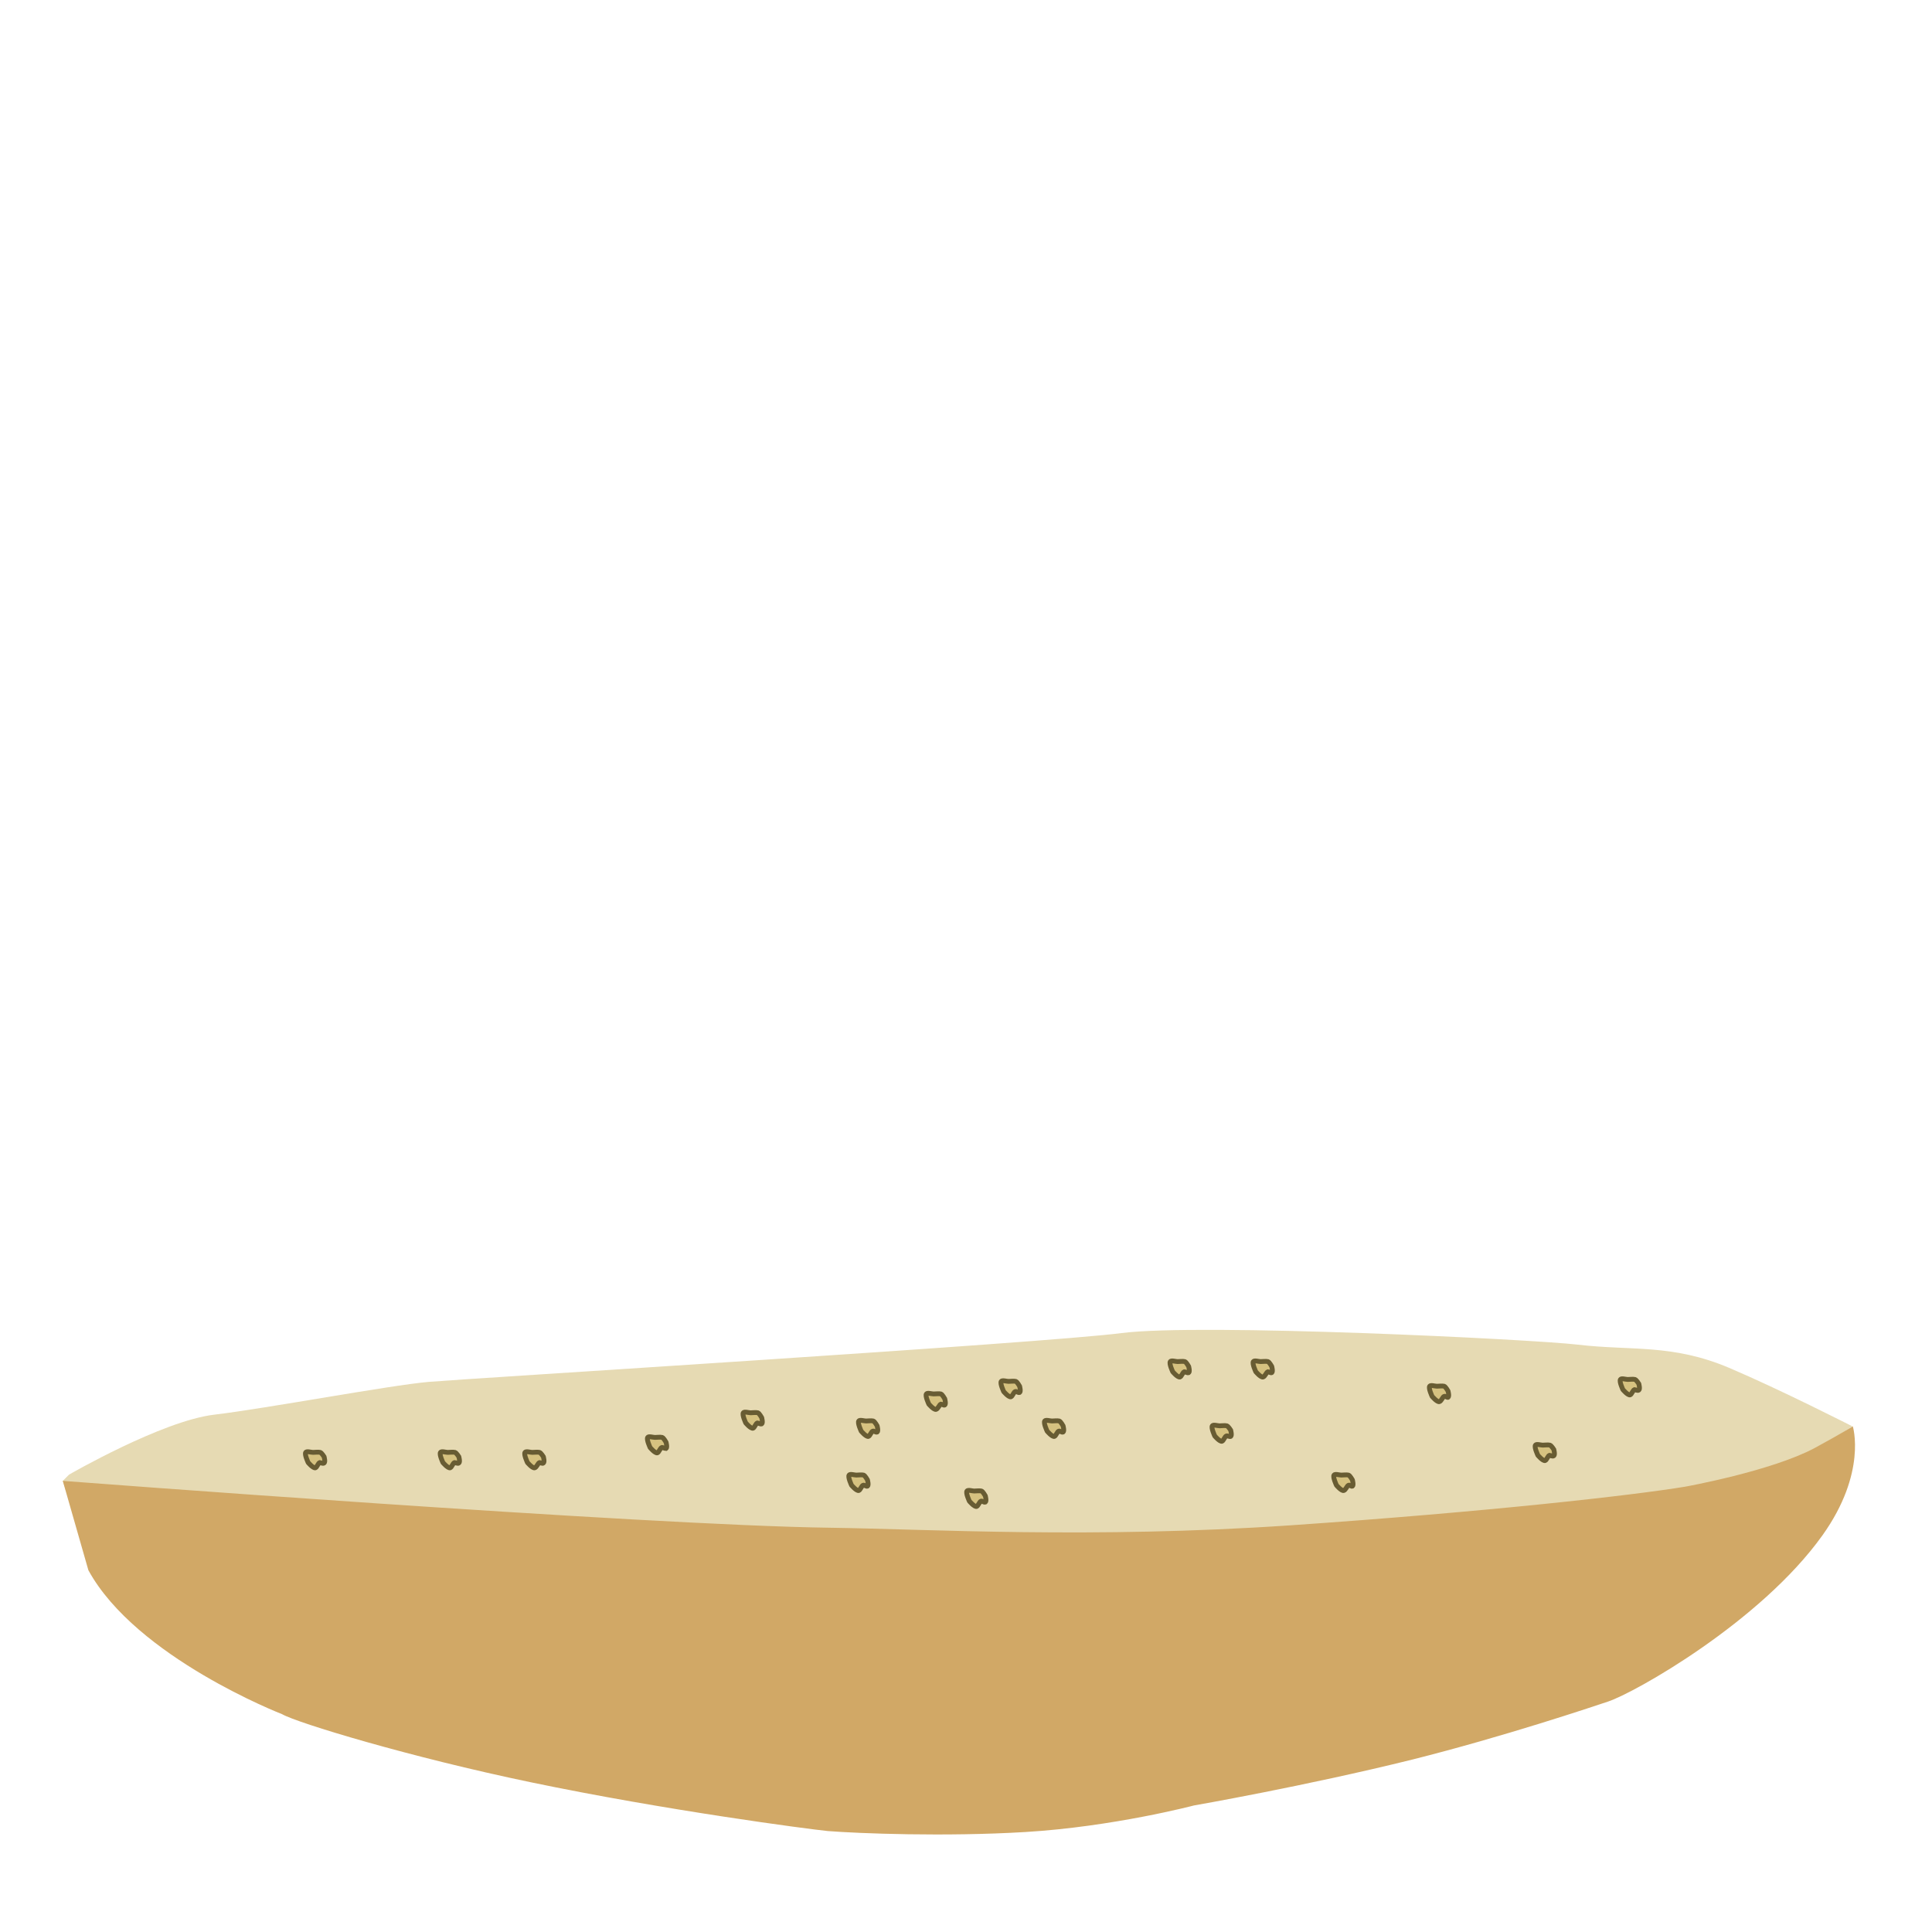 <?xml version="1.0" encoding="utf-8"?>
<!-- Generator: Adobe Illustrator 21.1.0, SVG Export Plug-In . SVG Version: 6.00 Build 0)  -->
<svg version="1.1" id="Layer_1" xmlns="http://www.w3.org/2000/svg" xmlns:xlink="http://www.w3.org/1999/xlink" x="0px" y="0px"
	 viewBox="0 0 400 400" style="enable-background:new 0 0 400 400;" xml:space="preserve">
<style type="text/css">
	.st0{fill:#E6DAB3;}
	.st1{fill:#D1A866;}
	.st2{fill:#D6C280;stroke:#685C33;stroke-miterlimit:10;}
</style>
<g id="bottom_bun">
	<g id="bottom_bun_1_">
		<path class="st0" d="M14.3,305.3c0,0,19.2-11.1,30-12.4c10.9-1.3,36.4-6.1,44.5-6.8c8.2-0.7,127.1-8,143.4-10.1s85.3,1.3,94.5,2.4
			c11.1,1.3,19.5-0.2,31.3,4.8c10.6,4.5,25.5,12.1,25.5,12.1l-5.9,4c0,0-6.3,4.4-9.5,5.2s-13.7,4.5-15.7,4.4
			c-1.9,0-11.7,2.8-14.2,2.4s-12.6,2.3-15.3,1.8c-2.7-0.5-20.5,2-20.5,2l-20.1,1.7l-13.7,1c0,0-69.9,2.3-76.7,1.3
			c-6.8-0.9-36-0.9-36-0.9L81,314l-48.7-3.4l-18.7-2.1l-0.6-1.9"/>
		<g id="bottom_bun-2">
			<path class="st1" d="M18.3,325.1c9.9,18.1,40.1,29.8,40.1,29.8c3.1,1.8,26.5,8.9,51.5,14.1c27.8,5.8,57.5,9.7,61.5,10.1
				c6.5,0.5,24.2,1.2,40.9,0.2c18.2-1.1,34.9-5.5,34.9-5.5s23-4,45.2-9.5c19.1-4.8,37.5-11,40.5-12c5.5-1.8,31.6-16.5,44.4-34.4
				c9.3-13,6.3-22.6,6.3-22.6s-2.2,1.4-7.9,4.5c-9,4.8-26.8,8-26.8,8c-10.9,1.8-41,5.2-81.7,8c-41.2,2.8-74.4,0.8-95.4,0.5
				c-38.3-0.5-158.8-9.7-158.8-9.7L18.3,325.1z"/>
		</g>
		<path class="st0" d="M272.5,280.2l-0.8-1.7c0,0,0.7-1.1,1.6-0.6s1.6,2.1,1.7,2.2C275,280.4,272.5,280.2,272.5,280.2z"/>
		<path class="st0" d="M259.8,293l2,0.9c0,0,1,1.7,0,1.7h-2l-0.8-1.3L259.8,293z"/>
		<path class="st0" d="M297.6,297.9c0,0-2.1-2.1-1.7-2.4s1.2-0.5,2.2-1.3s3.2-1.3,3.4-0.7c0.2,0.7,0.4,1.3,0.4,2
			c0,0.8-0.7,1.9-1.5,2.3S297.6,297.9,297.6,297.9z"/>
		<path class="st0" d="M314.5,283c-0.4-1-1.2-1.8,0-2s2.2,0.4,2.2,0.8c0,0.3,0.6,2.2,0,2.1C316.1,283.9,314.5,283,314.5,283z"/>
		<path class="st0" d="M216.1,298.1c1,0.8,2.3,1.5,1,2.6s-2.2,0.7-2.2,0S216.1,298.1,216.1,298.1z"/>
		<path class="st0" d="M195,282.5c0,0-2.1-0.9-2.1,0v2.3c2.4,0.5,3.6,0.6,2.8-0.8L195,282.5z"/>
		<path class="st0" d="M206.2,286.2c-1.5,0.9-2.8-0.3-1.5,0.9c1.3,1.2,3.9,2.8,2.7,0.9L206.2,286.2z"/>
		<path class="st0" d="M216.1,277.8l-1.8,1.2c0,0-0.1,1.7,0.9,2S216.1,277.8,216.1,277.8z"/>
		<path class="st0" d="M161.1,286.2l-1.5,0.9c0,0-1.2-2.9,0-3.1s0.9-2.6,2.2-1.5S161.1,286.2,161.1,286.2z"/>
	</g>
	<g id="bun_texture">
		<path class="st2" d="M338.4,287.7c-0.3,0.1-0.6,1-0.9,1.1c-0.5,0.1-1.5-1.1-1.5-1.1s-0.8-1.7-0.5-2.1c0.2-0.3,1.1,0,1.5,0
			s1.1-0.1,1.5,0c0.3,0.1,0.8,0.9,0.8,0.9s0.3,1.1,0,1.3C339,288,338.6,287.7,338.4,287.7z"/>
		<path class="st0" d="M146.7,288.5c0,0,0.8-2.2,2-2.4c1.2-0.2,1.8,0.3,1.5,1.2C149.9,288.3,146.7,288.5,146.7,288.5z"/>
		<path class="st0" d="M95.8,289.9c-2.5,3.3,1.7,10.8,0.8,5.4L95.8,289.9z"/>
		<path class="st0" d="M80.1,293.5c0,0-2.8-3.8-2.8-1.6s-1.6,1.6,0,2.2s0.4,1.9,1.6,0.7L80.1,293.5z"/>
		<path class="st2" d="M262.5,284c-0.3,0.1-0.6,1-1,1.1c-0.5,0.1-1.5-1.1-1.5-1.1s-0.8-1.7-0.5-2.1c0.2-0.3,1.1,0,1.5,0
			s1.1-0.1,1.5,0c0.3,0.1,0.8,1,0.8,1s0.3,1.1,0,1.3C263.1,284.3,262.7,284,262.5,284z"/>
		<path class="st2" d="M279.2,307.5c-0.3,0.1-0.6,1-1,1.1c-0.5,0.1-1.5-1.1-1.5-1.1s-0.8-1.7-0.5-2.1c0.2-0.3,1.1,0,1.5,0
			s1.1-0.1,1.5,0c0.3,0.1,0.8,1,0.8,1s0.3,1.1,0,1.3C279.8,307.8,279.4,307.4,279.2,307.5z"/>
		<path class="st2" d="M253.9,297.3c-0.3,0.1-0.6,1-0.9,1.1c-0.5,0.1-1.5-1.1-1.5-1.1s-0.8-1.7-0.5-2.1c0.2-0.3,1.1,0,1.5,0
			s1.1-0.1,1.5,0c0.3,0.1,0.8,0.9,0.8,0.9s0.3,1.1,0,1.3C254.6,297.5,254.1,297.2,253.9,297.3z"/>
		<path class="st2" d="M245.2,284c-0.3,0.1-0.6,1-0.9,1.1c-0.5,0.1-1.5-1.1-1.5-1.1s-0.8-1.7-0.5-2.1c0.2-0.3,1.1,0,1.5,0
			s1.1-0.1,1.5,0c0.3,0.1,0.8,1,0.8,1s0.3,1.1,0,1.3C245.8,284.3,245.4,284,245.2,284z"/>
		<path class="st2" d="M299,289.1c-0.3,0.1-0.6,1-1,1.1c-0.5,0.1-1.5-1.1-1.5-1.1s-0.8-1.7-0.5-2.1c0.2-0.3,1.1,0,1.5,0
			s1.1-0.1,1.5,0c0.3,0.1,0.8,1,0.8,1s0.3,1.1,0,1.3C299.7,289.4,299.2,289,299,289.1z"/>
		<path class="st2" d="M178.7,307.5c-0.3,0.1-0.6,1-0.9,1.1c-0.5,0.1-1.5-1.1-1.5-1.1s-0.8-1.7-0.5-2.1c0.2-0.3,1.1,0,1.5,0
			s1.1-0.1,1.5,0c0.3,0.1,0.8,1,0.8,1s0.3,1.1,0,1.3C179.4,307.8,178.9,307.4,178.7,307.5z"/>
		<path class="st2" d="M203.1,310.8c-0.3,0.1-0.6,1-0.9,1.1c-0.5,0.1-1.5-1.1-1.5-1.1s-0.8-1.7-0.5-2.1c0.2-0.3,1.1,0,1.5,0
			s1.1-0.1,1.5,0c0.3,0.1,0.8,1,0.8,1s0.3,1.1,0,1.3C203.7,311.1,203.3,310.7,203.1,310.8z"/>
		<path class="st2" d="M137,299.7c-0.3,0.1-0.6,1-0.9,1.1c-0.5,0.1-1.5-1.1-1.5-1.1s-0.8-1.7-0.5-2.1c0.2-0.3,1.1,0,1.5,0
			s1.1-0.1,1.5,0c0.3,0.1,0.8,1,0.8,1s0.3,1.1,0,1.3C137.6,299.9,137.1,299.6,137,299.7z"/>
		<path class="st2" d="M111.7,302.8c-0.3,0.1-0.6,1-1,1.1c-0.5,0.1-1.5-1.1-1.5-1.1s-0.8-1.7-0.5-2.1c0.2-0.3,1.1,0,1.5,0
			s1.1-0.1,1.5,0c0.3,0.1,0.8,0.9,0.8,0.9s0.3,1.1,0,1.3C112.3,303.1,111.9,302.8,111.7,302.8z"/>
		<path class="st2" d="M94.1,302.8c-0.3,0.1-0.6,1-0.9,1.1c-0.5,0.1-1.5-1.1-1.5-1.1s-0.8-1.7-0.5-2.1c0.2-0.3,1.1,0,1.5,0
			s1.1-0.1,1.5,0c0.3,0.1,0.8,0.9,0.8,0.9s0.3,1.1,0,1.3C94.8,303.1,94.3,302.8,94.1,302.8z"/>
		<path class="st2" d="M156.8,294.6c-0.3,0.1-0.6,1-0.9,1.1c-0.5,0.1-1.5-1.1-1.5-1.1s-0.8-1.7-0.5-2.1c0.2-0.3,1.1,0,1.5,0
			s1.1-0.1,1.5,0c0.3,0.1,0.8,1,0.8,1s0.3,1.1,0,1.3C157.4,294.9,157,294.6,156.8,294.6z"/>
		<path class="st2" d="M320.8,301.3c-0.3,0.1-0.6,1-0.9,1.1c-0.5,0.1-1.5-1.1-1.5-1.1s-0.8-1.7-0.5-2.1c0.2-0.3,1.1,0,1.5,0
			s1.1-0.1,1.5,0c0.3,0.1,0.8,0.9,0.8,0.9s0.3,1.1,0,1.3C321.4,301.6,321,301.3,320.8,301.3z"/>
		<path class="st2" d="M210.2,288.1c-0.3,0.1-0.6,1-0.9,1.1c-0.5,0.1-1.5-1.1-1.5-1.1s-0.8-1.7-0.5-2.1c0.2-0.3,1.1,0,1.5,0
			s1.1-0.1,1.5,0c0.3,0.1,0.8,1,0.8,1s0.3,1.1,0,1.3C210.8,288.4,210.4,288,210.2,288.1z"/>
		<path class="st2" d="M194.8,290.7c-0.3,0.1-0.6,1-1,1.1c-0.5,0.1-1.5-1.1-1.5-1.1s-0.8-1.7-0.5-2.1c0.2-0.3,1.1,0,1.5,0
			s1.1-0.1,1.5,0c0.3,0.1,0.8,1,0.8,1s0.3,1.1,0,1.3C195.4,291,195,290.7,194.8,290.7z"/>
		<path class="st2" d="M66.2,302.8c-0.3,0.1-0.6,1-0.9,1.1c-0.5,0.1-1.5-1.1-1.5-1.1s-0.8-1.7-0.5-2.1c0.2-0.3,1.1,0,1.5,0
			s1.1-0.1,1.5,0c0.3,0.1,0.8,0.9,0.8,0.9s0.3,1.1,0,1.3C66.8,303.1,66.4,302.8,66.2,302.8z"/>
		<path class="st2" d="M180.7,296.3c-0.3,0.1-0.6,1-0.9,1.1c-0.5,0.1-1.5-1.1-1.5-1.1s-0.8-1.7-0.5-2.1c0.2-0.3,1.1,0,1.5,0
			s1.1-0.1,1.5,0c0.3,0.1,0.8,1,0.8,1s0.3,1.1,0,1.3C181.3,296.6,180.9,296.2,180.7,296.3z"/>
		<path class="st2" d="M219.2,296.3c-0.3,0.1-0.6,1-0.9,1.1c-0.5,0.1-1.5-1.1-1.5-1.1s-0.8-1.7-0.5-2.1c0.2-0.3,1.1,0,1.5,0
			s1.1-0.1,1.5,0c0.3,0.1,0.8,1,0.8,1s0.3,1.1,0,1.3C219.8,296.6,219.4,296.2,219.2,296.3z"/>
	</g>
</g>
</svg>

